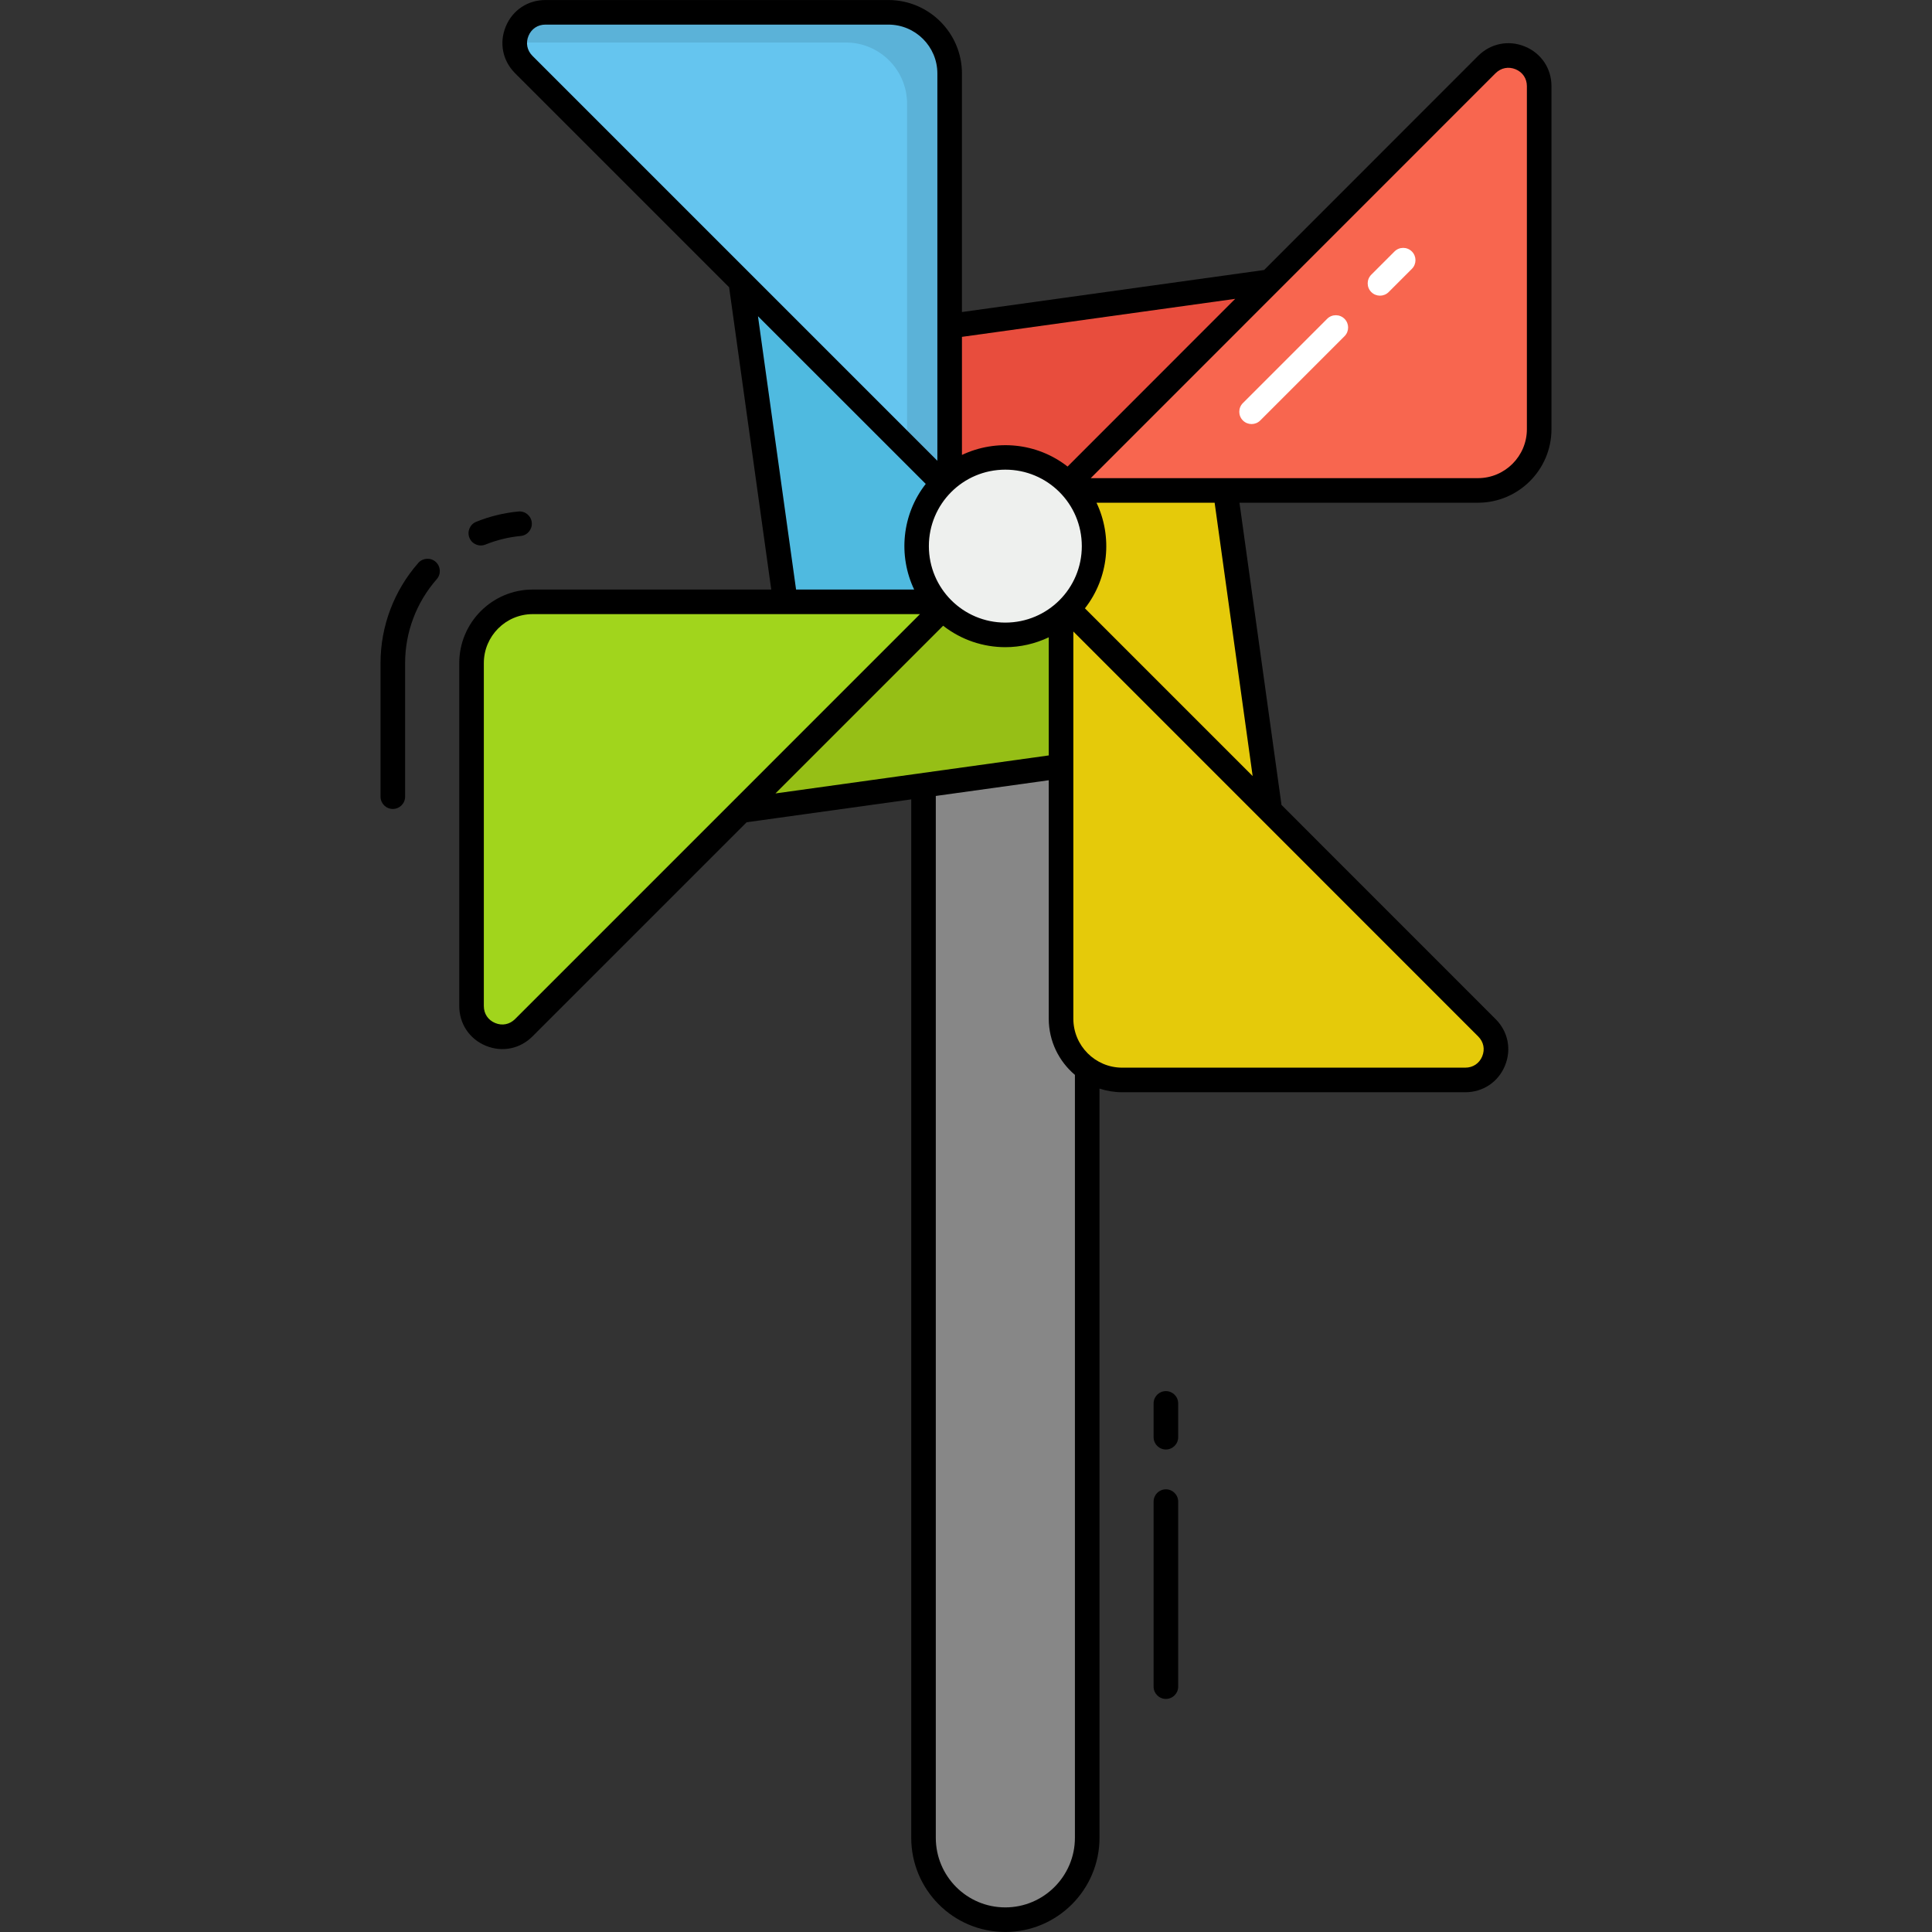 <svg enable-background="new 0 0 512 512" height="512" viewBox="0 0 512 512" width="512" xmlns="http://www.w3.org/2000/svg"><rect x="0" y="0" width="512" height="512" fill="#333333" stroke="none"/><g id="_x33_1_Pinwheel"><g><g><path d="m336.707 74.621-86.021 11.974v52.676l31.861-10.49z" fill="#e84d3d"/><path d="m336.707 214.844-11.973-86.021h-52.677l10.49 31.861z" fill="#e5ca0a"/><path d="m196.485 74.621 11.974 86.022h52.676l-10.49-31.862z" fill="#4fbae0"/><path d="m288.294 183.319v303.715c0 11.983-9.714 21.697-21.697 21.697-11.983 0-21.697-9.714-21.697-21.697v-303.715c0-11.983 9.714-21.697 21.697-21.697 11.982 0 21.697 9.714 21.697 21.697z" fill="#878787"/><path d="m408.066 22.846v90.903c0 8.96-7.263 16.223-16.223 16.223h-110.487l112.863-112.862c5.11-5.11 13.847-1.491 13.847 5.736z" fill="#f8664f"/><g><path d="m329.378 111.426c-1.272-1.272-1.272-3.333 0-4.605l22.33-22.33c1.272-1.272 3.333-1.272 4.605 0s1.272 3.333 0 4.605l-22.33 22.33c-1.271 1.273-3.332 1.273-4.605 0z" fill="#fff"/></g><g><path d="m363.406 77.4c-1.272-1.272-1.272-3.333 0-4.605l6.15-6.15c1.272-1.272 3.333-1.272 4.605 0s1.272 3.333 0 4.605l-6.15 6.15c-1.271 1.272-3.332 1.272-4.605 0z" fill="#fff"/></g><path d="m144.709 3.262h90.903c8.96 0 16.223 7.263 16.223 16.223v110.487l-112.862-112.862c-5.11-5.11-1.491-13.848 5.736-13.848z" fill="#65c5ef"/><path d="m251.823 19.495v110.474l-11.438-11.438v-91.038c0-8.963-7.269-16.232-16.232-16.232h-87.571c.078-4.117 3.309-7.999 8.129-7.999h90.906c8.963 0 16.206 7.27 16.206 16.233z" opacity=".1"/><path d="m125.126 266.62v-90.903c0-8.96 7.263-16.223 16.223-16.223h110.487l-112.863 112.861c-5.11 5.111-13.847 1.491-13.847-5.735z" fill="#a1d51c"/><path d="m196.485 214.844 86.021-11.974v-52.676l-31.861 10.49z" fill="#96bf16"/><path d="m388.483 286.203h-90.903c-8.96 0-16.223-7.263-16.223-16.223v-110.487l112.863 112.863c5.109 5.11 1.49 13.847-5.737 13.847z" fill="#e5ca0a"/><ellipse cx="266.596" cy="144.733" fill="#eef0ee" rx="23.533" ry="23.533" transform="matrix(.707 -.707 .707 .707 -24.257 230.903)"/></g><g><path d="m308.973 368.658c-1.799 0-3.257 1.458-3.257 3.257v8.962c0 1.799 1.458 3.257 3.257 3.257s3.257-1.458 3.257-3.257v-8.962c0-1.799-1.458-3.257-3.257-3.257z"/><path d="m308.973 394.685c-1.799 0-3.257 1.458-3.257 3.257v49.036c0 1.799 1.458 3.257 3.257 3.257s3.257-1.458 3.257-3.257v-49.036c0-1.799-1.458-3.257-3.257-3.257z"/><path d="m404.153 12.342c-4.328-1.799-9.089-.857-12.419 2.455l-56.732 56.756-80.076 11.138v-63.22c0-10.732-8.743-19.462-19.488-19.462h-90.905c-4.684 0-8.707 2.687-10.498 7.015-1.791 4.326-.847 9.068 2.463 12.379l56.725 56.726 11.166 80.107h-63.217c-10.732 0-19.465 8.743-19.465 19.49v90.88c0 4.697 2.692 8.727 7.023 10.524 4.444 1.832 9.145.766 12.374-2.463l56.76-56.761 43.621-6.065v275.19c0 13.692 11.051 24.961 24.933 24.961 13.763 0 24.961-11.198 24.961-24.961v-198.542c1.898.62 3.918.965 6.02.965h90.905c4.702 0 8.733-2.692 10.524-7.028 1.784-4.326.829-9.066-2.488-12.366l-56.73-56.744-11.14-80.089h63.195c10.748 0 19.49-8.743 19.49-19.488v-90.907c0-4.674-2.684-8.694-7.002-10.49zm-137.722 152.653c-11.227.004-20.269-9.074-20.27-20.266-.001-11.147 8.993-20.266 20.264-20.266 11.149 0 20.263 9.002 20.266 20.266.003 11.229-9.071 20.262-20.26 20.266zm60.905-85.797-44.42 44.443c-8.084-6.329-18.981-7.349-27.99-3.075v-31.297zm-187.284-69.681c.776-1.875 2.453-2.995 4.481-2.995h90.905c7.155 0 12.974 5.809 12.974 12.949v102.638l-107.309-107.312c-1.432-1.435-1.827-3.407-1.051-5.28zm60.818 74.283 44.464 44.443c-6.331 8.089-7.347 18.987-3.07 27.993h-31.297zm-64.372 186.261c-1.435 1.433-3.402 1.827-5.275 1.048-1.88-.779-3.002-2.46-3.002-4.504v-90.88c0-7.155 5.809-12.977 12.951-12.977h102.633c-84.037 84.042-98.22 98.225-107.307 107.313zm113.445-104.237c4.827 3.776 10.65 5.683 16.484 5.683 3.943 0 7.874-.892 11.506-2.616v31.304l-72.43 10.071zm34.921 321.206c0 10.173-8.275 18.447-18.447 18.447-10.24 0-18.419-8.32-18.419-18.447v-276.096l29.935-4.163v63.195c0 5.967 2.698 11.309 6.931 14.886zm107.941-207.089c-.773 1.878-2.458 3-4.501 3h-90.905c-7.142 0-12.951-5.819-12.951-12.974v-102.613l107.292 107.317c1.439 1.433 1.835 3.402 1.065 5.27zm-60.838-74.278-44.446-44.449c6.327-8.088 7.342-18.982 3.067-27.986h31.304zm72.674-91.923c0 7.155-5.822 12.974-12.977 12.974h-102.61c135.753-135.787 101.718-101.744 107.28-107.306 1.45-1.44 3.438-1.829 5.318-1.051 1.873.779 2.99 2.45 2.99 4.476v90.907z"/><path d="m110.85 149.184c-6.45 7.361-10.005 16.783-10.005 26.533v35.408c0 1.799 1.458 3.257 3.257 3.257s3.257-1.458 3.257-3.257v-35.408c0-8.17 2.98-16.068 8.392-22.238 1.186-1.354 1.048-3.41-.303-4.598-1.357-1.18-3.407-1.043-4.598.303z"/><path d="m128.64 144.319c3.002-1.211 6.15-1.977 9.353-2.28 1.791-.168 3.107-1.756 2.936-3.547-.168-1.791-1.751-3.117-3.547-2.936-3.829.359-7.593 1.275-11.18 2.723-1.667.672-2.473 2.57-1.801 4.239.668 1.653 2.555 2.477 4.239 1.801z"/></g></g></g></svg>